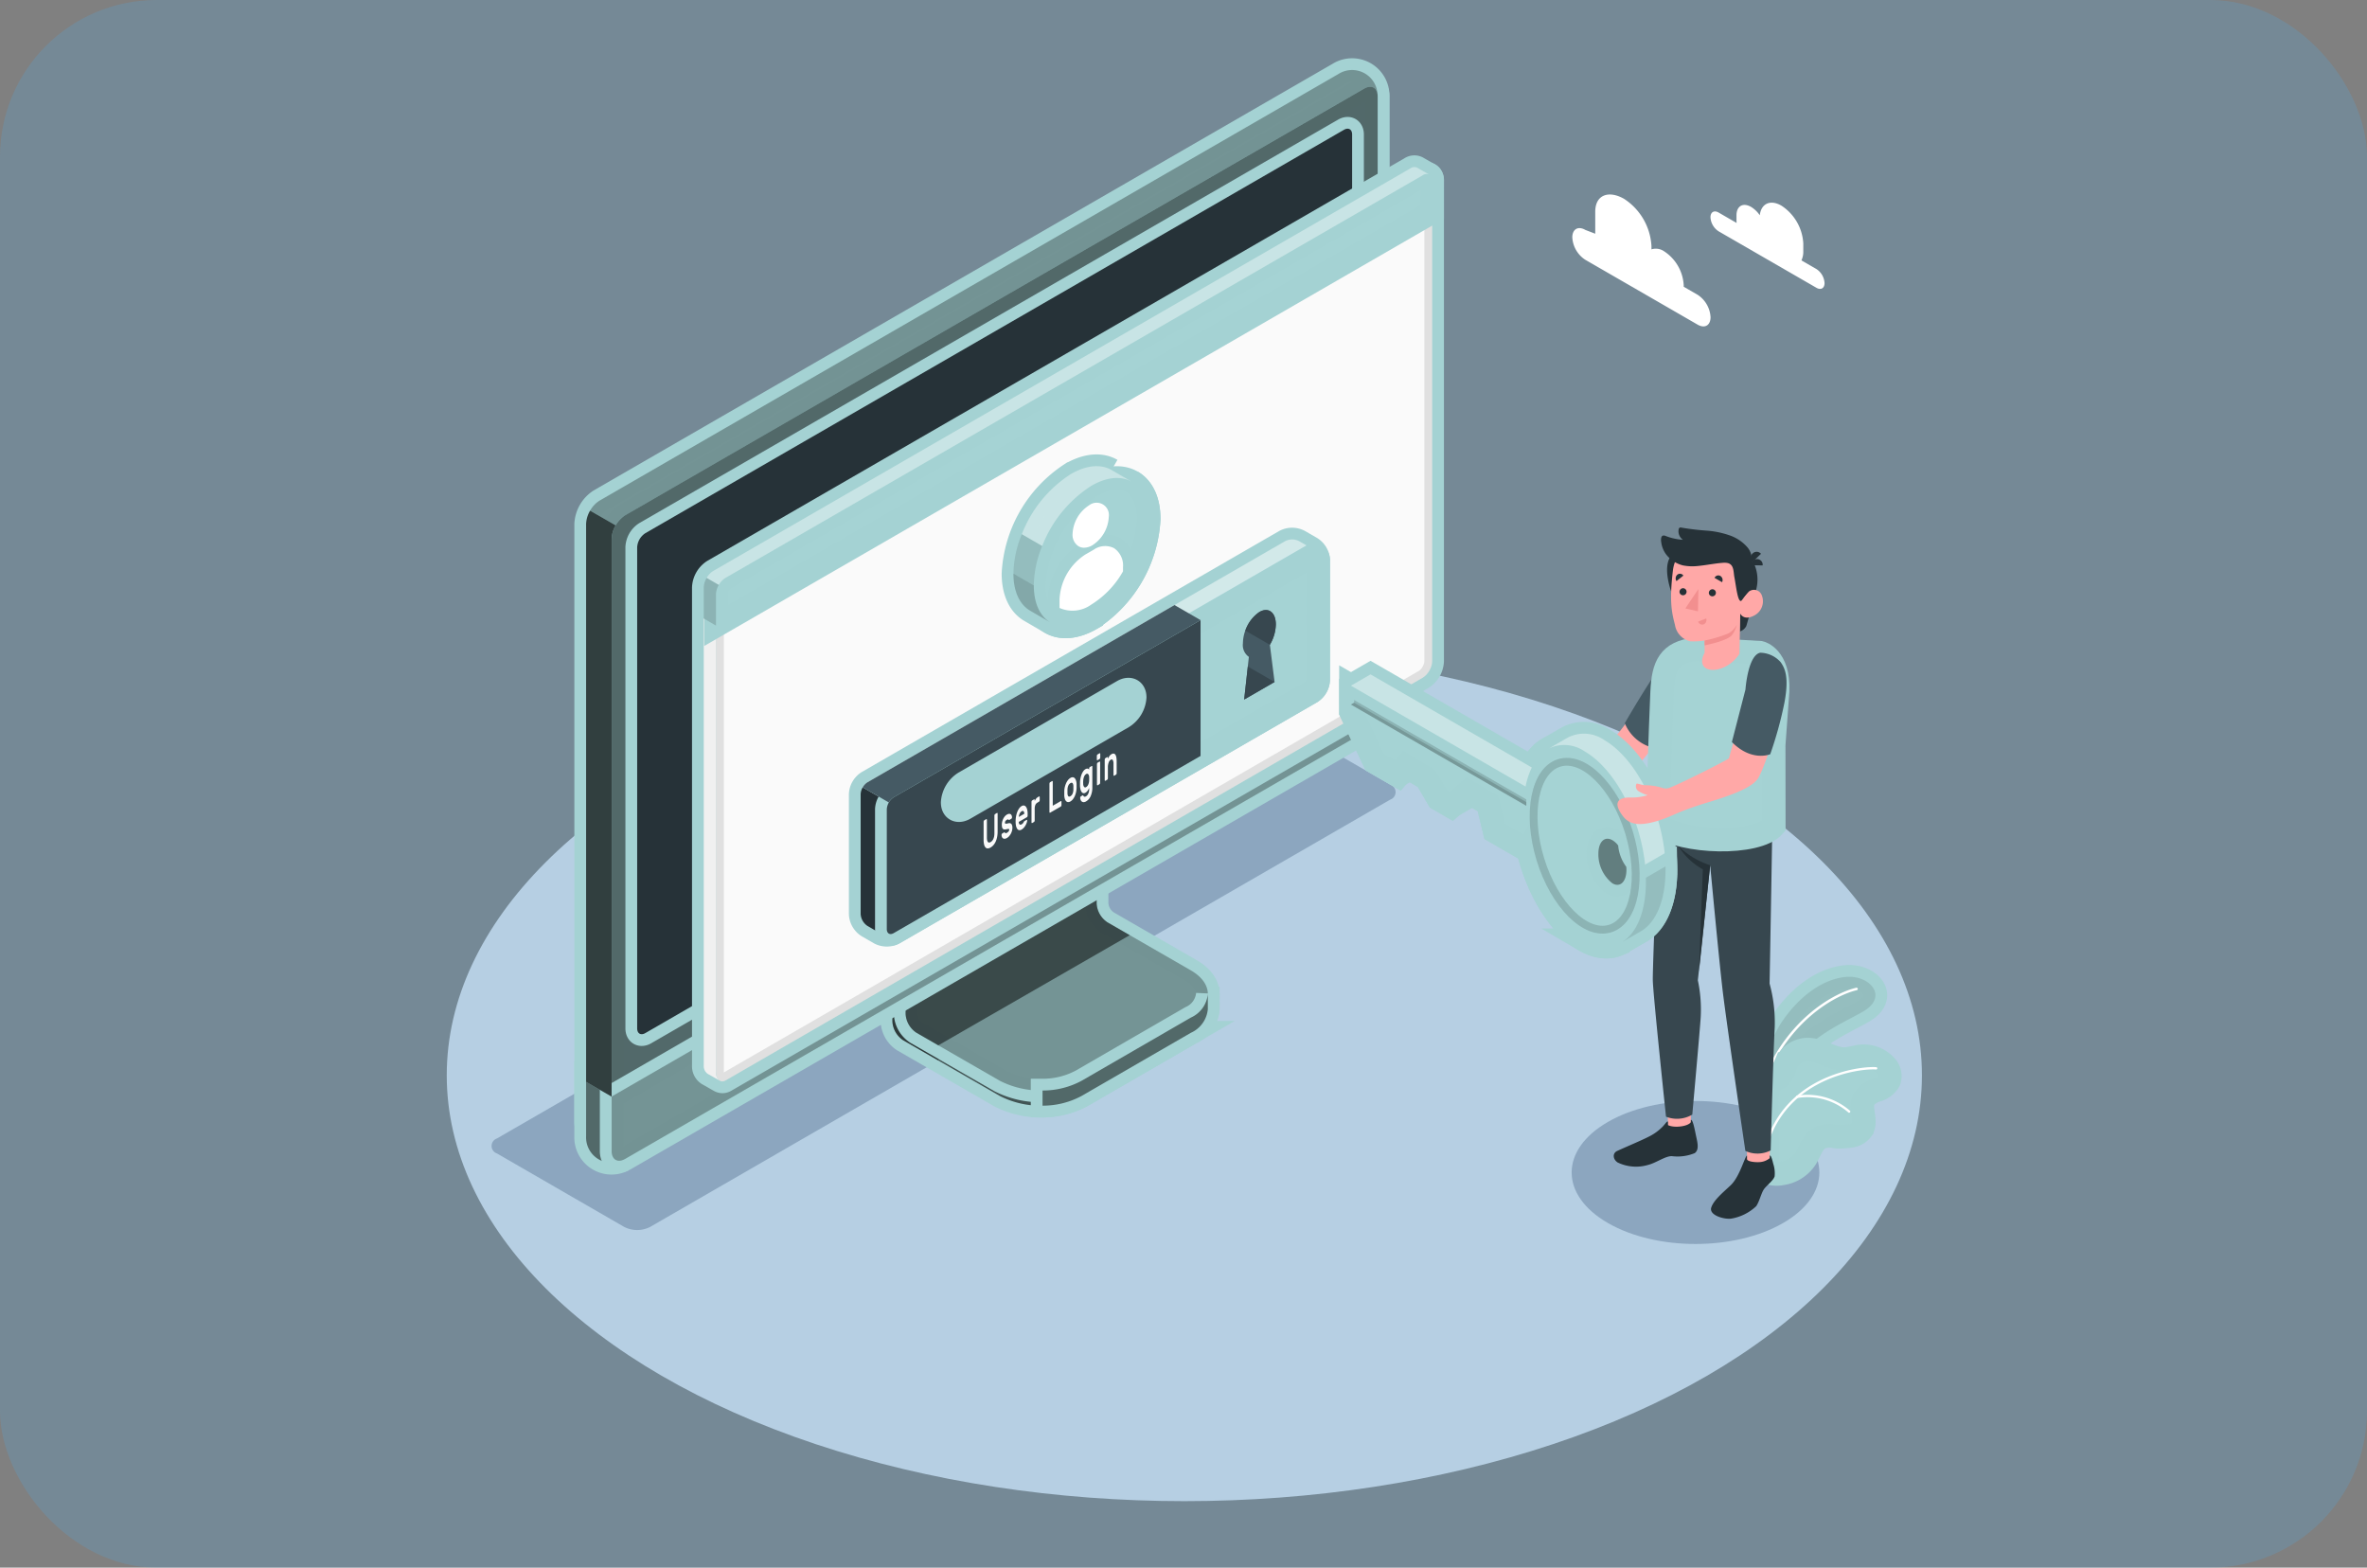 <svg xmlns="http://www.w3.org/2000/svg" width="302" height="200" viewBox="0 0 302 200">
  <rect x="0" y="0" width="302" height="200" fill="#808080" stroke="none"/>
  <g id="Grupo_1013479" data-name="Grupo 1013479" transform="translate(-915 -7936)">
    <rect id="Imagen_4" data-name="Imagen 4" width="302" height="200" rx="20" transform="translate(915 7936)" fill="#4db1f0" opacity="0.2"/>
    <g id="Grupo_1011734" data-name="Grupo 1011734" transform="translate(958.56 7915.892)">
      <g id="Floor" transform="translate(13.44 102.957)">
        <ellipse id="Floor-2" data-name="Floor" cx="94.108" cy="54.334" rx="94.108" ry="54.334" fill="#b6cfe3"/>
      </g>
      <g id="Shadow" transform="translate(19.159 110.442)">
        <path id="Shadow-2" data-name="Shadow" d="M377.4,373.807c-6.171-3.563-6.171-9.339,0-12.9s16.176-3.562,22.347,0,6.171,9.339,0,12.9S383.575,377.37,377.4,373.807Z" transform="translate(-234.967 -308.106)" fill="#2a486b" opacity="0.3"/>
        <path id="Shadow-3" data-name="Shadow" d="M44.679,298.931l-16.233-9.372a1.01,1.01,0,0,1,0-1.913l94.42-54.514a3.663,3.663,0,0,1,3.314,0l16.234,9.372a1.01,1.01,0,0,1,0,1.914L47.993,298.931A3.662,3.662,0,0,1,44.679,298.931Z" transform="translate(-27.76 -232.736)" fill="#2a486b" opacity="0.3"/>
      </g>
      <g id="Device" transform="translate(31.219 29.108)">
        <g id="Device-2" data-name="Device">
          <g id="Grupo_1011699" data-name="Grupo 1011699" transform="translate(39.082 90.034)">
            <g id="Grupo_1011697" data-name="Grupo 1011697" transform="translate(0.002)">
              <path id="Trazado_725201" data-name="Trazado 725201" d="M179.927,295.309l13.955-8.069a3.662,3.662,0,0,0,2.158-3.007c0-1.088.006-1.941.006-1.941l-14.479-8.164a3.07,3.07,0,0,1-1.389-2.406V254.516L155.8,268.6v17.2a3.071,3.071,0,0,0,1.389,2.406l12.317,7.1A11.515,11.515,0,0,0,179.927,295.309Z" transform="translate(-155.803 -254.516)" fill="#a5d3d4" stroke="#a4d2d3" stroke-width="3"/>
            </g>
            <g id="Grupo_1011698" data-name="Grupo 1011698" transform="translate(0.002)" opacity="0.6">
              <path id="Trazado_725202" data-name="Trazado 725202" d="M179.927,295.309l13.955-8.069a3.662,3.662,0,0,0,2.158-3.007c0-1.088.006-1.941.006-1.941l-14.479-8.164a3.07,3.07,0,0,1-1.389-2.406V254.516L155.8,268.6v17.2a3.071,3.071,0,0,0,1.389,2.406l12.317,7.1A11.515,11.515,0,0,0,179.927,295.309Z" transform="translate(-155.803 -254.516)"/>
            </g>
            <path id="Trazado_725203" data-name="Trazado 725203" d="M161.652,306v1.933l-4.467-2.575a3.073,3.073,0,0,1-1.388-2.406v-17.2l4.644-2.679c.1,1.179.2,2.4.3,3.585l-3.256,1.885v13.442a3.052,3.052,0,0,0,1.388,2.406Z" transform="translate(-155.797 -271.667)" opacity="0.3"/>
            <path id="Trazado_725204" data-name="Trazado 725204" d="M160.012,289.036a3.07,3.07,0,0,0,1.389,2.406l10.633,6.125a11.518,11.518,0,0,0,10.419,0l13.962-8.068c2.877-1.66,2.878-4.353,0-6.014l-10.64-6.129a3.07,3.07,0,0,1-1.389-2.406V261.507l-24.375,14.085Z" transform="translate(-158.328 -258.715)" fill="#a5d3d4" stroke="#a4d2d3" stroke-width="3"/>
            <path id="Trazado_725205" data-name="Trazado 725205" d="M160.012,289.036a3.07,3.07,0,0,0,1.389,2.406l10.633,6.125a11.518,11.518,0,0,0,10.419,0l13.962-8.068c2.877-1.66,2.878-4.353,0-6.014l-10.64-6.129a3.07,3.07,0,0,1-1.389-2.406V261.507l-24.375,14.085Z" transform="translate(-158.328 -258.715)" opacity="0.3"/>
            <path id="Trazado_725206" data-name="Trazado 725206" d="M188.605,278.992v0l-2.829-1.634a3.07,3.07,0,0,1-1.389-2.406V261.507l-24.375,14.085v13.444a3.07,3.07,0,0,0,1.389,2.406l2.78,1.605Z" transform="translate(-158.328 -258.715)" opacity="0.5"/>
            <path id="Trazado_725207" data-name="Trazado 725207" d="M224.841,324.058V326a3.669,3.669,0,0,1-2.158,3.008l-13.957,8.064a10.443,10.443,0,0,1-4.972,1.235v-1.933a10.444,10.444,0,0,0,4.972-1.235l13.957-8.072A3.658,3.658,0,0,0,224.841,324.058Z" transform="translate(-184.599 -296.281)" fill="#a5d3d4" stroke="#a4d2d3" stroke-width="3"/>
            <path id="Trazado_725208" data-name="Trazado 725208" d="M224.841,324.058V326a3.669,3.669,0,0,1-2.158,3.008l-13.957,8.064a10.443,10.443,0,0,1-4.972,1.235v-1.933a10.444,10.444,0,0,0,4.972-1.235l13.957-8.072A3.658,3.658,0,0,0,224.841,324.058Z" transform="translate(-184.599 -296.281)" opacity="0.5"/>
          </g>
          <path id="Trazado_725209" data-name="Trazado 725209" d="M59.582,166.174a3.724,3.724,0,0,0,3.365-.062l94.264-54.422a3.837,3.837,0,0,0,1.736-3.007V32.426a3.262,3.262,0,0,0-4.994-2.883L59.691,83.965a3.838,3.838,0,0,0-1.736,3.008v76.256A3.724,3.724,0,0,0,59.582,166.174Z" transform="translate(-57.952 -29.109)" fill="#a5d3d4" stroke="#a4d2d3" stroke-width="3"/>
          <path id="Trazado_725210" data-name="Trazado 725210" d="M67.846,169.23l94.263-54.422a3.838,3.838,0,0,0,1.737-3.007V35.545c0-1.108-.778-1.556-1.737-1L67.848,88.964a3.838,3.838,0,0,0-1.736,3.008v76.256C66.11,169.335,66.888,169.784,67.846,169.23Z" transform="translate(-62.851 -32.229)" fill="#a5d3d4" stroke="#a4d2d3" stroke-width="3"/>
          <path id="Trazado_725211" data-name="Trazado 725211" d="M67.846,169.23l94.263-54.422a3.838,3.838,0,0,0,1.737-3.007V35.545c0-1.108-.778-1.556-1.737-1L67.848,88.964a3.838,3.838,0,0,0-1.736,3.008v76.256C66.11,169.335,66.888,169.784,67.846,169.23Z" transform="translate(-62.851 -32.229)" opacity="0.5"/>
          <path id="Trazado_725212" data-name="Trazado 725212" d="M62.691,362.09a3.245,3.245,0,0,1-4.74-3.016v-6.943l3.256,1.885v6.943C61.207,361.97,61.849,362.427,62.691,362.09Z" transform="translate(-57.951 -223.107)" fill="#a5d3d4" stroke="#a4d2d3" stroke-width="3"/>
          <path id="Trazado_725213" data-name="Trazado 725213" d="M62.691,362.09a3.245,3.245,0,0,1-4.74-3.016v-6.943l3.256,1.885v6.943C61.207,361.97,61.849,362.427,62.691,362.09Z" transform="translate(-57.951 -223.107)" opacity="0.5"/>
          <path id="Trazado_725214" data-name="Trazado 725214" d="M66.1,271.985l0,6.94c0,1.107.778,1.556,1.736,1l94.263-54.422a3.838,3.838,0,0,0,1.736-3.008v-6.956Z" transform="translate(-62.847 -141.076)" fill="#a5d3d4" stroke="#a4d2d3" stroke-width="3"/>
          <path id="Trazado_725215" data-name="Trazado 725215" d="M66.11,271.97v6.955c0,1.107.778,1.556,1.736,1l94.263-54.422a3.838,3.838,0,0,0,1.736-3.008v-6.956Z" transform="translate(-62.851 -141.076)" opacity="0.3"/>
          <path id="Trazado_725216" data-name="Trazado 725216" d="M74.264,162.455V101.081a2.3,2.3,0,0,1,1.042-1.8l89.135-51.462c.575-.332,1.042-.063,1.042.6l0,61.376a2.3,2.3,0,0,1-1.042,1.8L75.306,163.057C74.731,163.389,74.264,163.119,74.264,162.455Z" transform="translate(-67.748 -40.257)" fill="#a5d3d4" stroke="#a4d2d3" stroke-width="3"/>
          <path id="Trazado_725217" data-name="Trazado 725217" d="M74.264,162.455V101.081a2.3,2.3,0,0,1,1.042-1.8l89.135-51.462c.575-.332,1.042-.063,1.042.6l0,61.376a2.3,2.3,0,0,1-1.042,1.8L75.306,163.057C74.731,163.389,74.264,163.119,74.264,162.455Z" transform="translate(-67.748 -40.257)" fill="#263238"/>
          <path id="Trazado_725218" data-name="Trazado 725218" d="M186,291.392a3.6,3.6,0,0,0-1.629,2.822c0,1.039.73,1.46,1.63.94a3.6,3.6,0,0,0,1.629-2.822C187.632,291.293,186.9,290.872,186,291.392Z" transform="translate(-133.877 -186.495)" fill="#a5d3d4" stroke="#a4d2d3" stroke-width="3"/>
          <path id="Trazado_725219" data-name="Trazado 725219" d="M61.72,171.556a3.685,3.685,0,0,0-.513,1.716V244.44l-3.256-1.885,0-71.16a3.591,3.591,0,0,1,.511-1.716Z" transform="translate(-57.951 -113.531)" opacity="0.7"/>
          <path id="Trazado_725220" data-name="Trazado 725220" d="M159.7,32.138c-.123-.9-.846-1.219-1.721-.719L63.718,85.845a3.569,3.569,0,0,0-1.228,1.289l-3.256-1.881a3.572,3.572,0,0,1,1.227-1.289l94.26-54.421a3.246,3.246,0,0,1,4.977,2.6Z" transform="translate(-58.722 -29.108)" opacity="0.3"/>
        </g>
      </g>
      <g id="Window" transform="translate(46.232 41.428)">
        <g id="Window-2" data-name="Window" transform="translate(0 0)">
          <g id="Window-3" data-name="Window">
            <g id="Window-4" data-name="Window">
              <path id="Trazado_725221" data-name="Trazado 725221" d="M186.59,60.047a.854.854,0,0,0-.886.07L96.757,111.478a2.688,2.688,0,0,0-1.217,2.107v61a1.185,1.185,0,0,0,.513,1.057c.2.107,1.244.715,1.555.882a.7.7,0,0,0,.705-.041L187.258,125.1A2.685,2.685,0,0,0,188.476,123V61.7a.842.842,0,0,0-.377-.8C187.88,60.787,186.814,60.181,186.59,60.047Z" transform="translate(-95.539 -59.953)" fill="#a5d3d4" stroke="#a4d2d3" stroke-width="3"/>
              <g id="Grupo_1011700" data-name="Grupo 1011700" transform="translate(0 0.879)">
                <g id="Trazado_725222" data-name="Trazado 725222" transform="translate(-97.878 -62.153)" fill="#fafafa" stroke-miterlimit="10">
                  <path d="M 100.251 177.422 C 100.105 177.422 99.935 177.145 99.935 176.788 L 99.935 115.788 C 99.935 115.193 100.387 114.41 100.902 114.113 L 189.848 62.752 C 189.998 62.666 190.096 62.653 190.142 62.653 C 190.293 62.653 190.315 62.884 190.315 63.022 L 190.315 124.318 C 190.315 124.912 189.863 125.693 189.348 125.99 L 100.403 177.371 C 100.346 177.404 100.293 177.422 100.251 177.422 Z" stroke="none"/>
                  <path d="M 189.815 63.349 L 101.152 114.546 C 100.79 114.755 100.435 115.37 100.435 115.788 L 100.435 176.775 L 189.098 125.557 C 189.46 125.348 189.815 124.735 189.815 124.318 L 189.815 63.349 M 190.142 62.153 C 190.541 62.153 190.815 62.471 190.815 63.022 L 190.815 124.318 C 190.815 125.094 190.27 126.036 189.597 126.423 L 100.653 177.804 C 99.98 178.191 99.435 177.564 99.435 176.788 L 99.435 115.788 C 99.435 115.012 99.979 114.068 100.652 113.68 L 189.598 62.319 C 189.793 62.207 189.978 62.153 190.142 62.153 Z" stroke="none" fill="#e0e0e0"/>
                </g>
                <path id="Trazado_725223" data-name="Trazado 725223" d="M96.051,262.221c.132.07,1.078.61,1.492.846a1.239,1.239,0,0,1-.447-1.022V205.027l-1.558-.911v57.05A1.184,1.184,0,0,0,96.051,262.221Z" transform="translate(-95.538 -147.412)" fill="#f0f0f0"/>
              </g>
              <g id="Grupo_1011701" data-name="Grupo 1011701">
                <path id="Trazado_725224" data-name="Trazado 725224" d="M190.814,63.013c0-.769-.547-1.08-1.216-.693L100.652,113.68a2.689,2.689,0,0,0-1.217,2.108v3.98l91.378-52.762Z" transform="translate(-97.878 -61.274)" fill="#a5d3d4" stroke="#a4d2d3" stroke-width="3"/>
                <path id="Trazado_725225" data-name="Trazado 725225" d="M187.815,61,98.87,112.358a2.5,2.5,0,0,0-.857.9l-1.546-.9a2.432,2.432,0,0,1,.847-.889l88.948-51.361a.855.855,0,0,1,.884-.072c.218.134,1.229.708,1.485.846A.88.88,0,0,0,187.815,61Z" transform="translate(-96.096 -59.952)" fill="#fff" opacity="0.4"/>
                <path id="Trazado_725226" data-name="Trazado 725226" d="M95.538,196.347v-3.956a2.51,2.51,0,0,1,.37-1.217l1.55.891a2.457,2.457,0,0,0-.363,1.21v3.979Z" transform="translate(-95.538 -138.761)" opacity="0.15"/>
              </g>
            </g>
          </g>
          <g id="Grupo_1011706" data-name="Grupo 1011706" transform="translate(20.016 47.507)">
            <g id="Grupo_1011702" data-name="Grupo 1011702">
              <path id="Trazado_725227" data-name="Trazado 725227" d="M199.812,179.1,146.539,209.86a1.965,1.965,0,0,0-.889,1.54v15.273a1.961,1.961,0,0,0,.89,1.539l1.556.9a1.969,1.969,0,0,0,1.779,0l53.266-30.753a1.965,1.965,0,0,0,.89-1.54l.006-15.277a1.96,1.96,0,0,0-.889-1.539l-1.557-.9A1.968,1.968,0,0,0,199.812,179.1Z" transform="translate(-145.65 -178.89)" fill="#a5d3d4" stroke="#a4d2d3" stroke-width="3"/>
              <path id="Trazado_725228" data-name="Trazado 725228" d="M204.426,181.392c-.061-.46-.435-.628-.883-.369l-53.271,30.756a1.786,1.786,0,0,0-.628.665l-3.334-1.926a1.814,1.814,0,0,1,.624-.657L200.209,179.1a1.965,1.965,0,0,1,1.778,0l1.557.9A1.985,1.985,0,0,1,204.426,181.392Z" transform="translate(-146.046 -178.89)" fill="#fff" opacity="0.5"/>
              <path id="Trazado_725229" data-name="Trazado 725229" d="M149.725,276.732a1.982,1.982,0,0,1-1.626-.07l-1.557-.9a1.963,1.963,0,0,1-.891-1.54V258.956a1.841,1.841,0,0,1,.263-.883L149.248,260a1.784,1.784,0,0,0-.263.875v15.275C148.985,276.658,149.306,276.892,149.725,276.732Z" transform="translate(-145.651 -226.445)" fill="#263238"/>
              <path id="Trazado_725230" data-name="Trazado 725230" d="M154.891,214.8l53.274-30.757c.491-.284.889-.054.888.513l-.006,15.277a1.965,1.965,0,0,1-.89,1.54l-53.266,30.753c-.491.283-.889.054-.889-.513V216.344A1.964,1.964,0,0,1,154.891,214.8Z" transform="translate(-150.666 -181.914)" fill="#a5d3d4" stroke="#a4d2d3" stroke-width="3"/>
              <path id="Trazado_725231" data-name="Trazado 725231" d="M186.086,199.838l-39.153,22.6a1.814,1.814,0,0,0-.624.657l3.334,1.926a1.786,1.786,0,0,1,.628-.665l39.143-22.6Z" transform="translate(-146.046 -191.471)" fill="#455a64"/>
              <path id="Trazado_725232" data-name="Trazado 725232" d="M194.035,204.652l-39.144,22.6a1.964,1.964,0,0,0-.889,1.54v15.272c0,.567.4.8.889.513l39.144-22.6Z" transform="translate(-150.666 -194.362)" fill="#37474f"/>
            </g>
            <g id="Grupo_1011703" data-name="Grupo 1011703" transform="translate(11.737 19.149)">
              <path id="Trazado_725233" data-name="Trazado 725233" d="M176.549,238.711l20.2-11.662c.838-.484,1.516-.14,1.516.767a3.252,3.252,0,0,1-1.517,2.518L176.551,242c-.838.484-1.517.14-1.517-.767A3.251,3.251,0,0,1,176.549,238.711Z" transform="translate(-175.034 -226.83)" fill="#a5d3d4" stroke="#a4d2d3" stroke-width="3"/>
            </g>
            <g id="Grupo_1011704" data-name="Grupo 1011704" transform="translate(15.688 27.265)">
              <path id="Trazado_725234" data-name="Trazado 725234" d="M186.629,266.225a.042.042,0,0,1,.059.011.137.137,0,0,1,.025.09V268.6a3.615,3.615,0,0,1-.057.653,2.656,2.656,0,0,1-.168.574,1.932,1.932,0,0,1-.28.47,1.425,1.425,0,0,1-.39.333.716.716,0,0,1-.392.119.388.388,0,0,1-.279-.147.9.9,0,0,1-.167-.381,2.757,2.757,0,0,1-.055-.59v-2.274a.3.3,0,0,1,.026-.12.154.154,0,0,1,.059-.078l.253-.146a.042.042,0,0,1,.059.01.141.141,0,0,1,.025.091v2.247a1.609,1.609,0,0,0,.035.368.451.451,0,0,0,.1.208.187.187,0,0,0,.15.064.428.428,0,0,0,.191-.063.8.8,0,0,0,.192-.158.894.894,0,0,0,.151-.238,1.458,1.458,0,0,0,.1-.32,2.084,2.084,0,0,0,.036-.409v-2.246a.3.3,0,0,1,.025-.119.155.155,0,0,1,.06-.079Z" transform="translate(-184.925 -258.601)" fill="#fafafa"/>
              <path id="Trazado_725235" data-name="Trazado 725235" d="M191.644,268.564a.136.136,0,0,0-.022-.087.1.1,0,0,0-.076-.028.616.616,0,0,0-.145.017c-.061.013-.137.028-.231.045a.472.472,0,0,1-.228-.007.286.286,0,0,1-.145-.111.525.525,0,0,1-.077-.208,1.8,1.8,0,0,1-.022-.295,1.524,1.524,0,0,1,.044-.353,1.731,1.731,0,0,1,.126-.359,1.6,1.6,0,0,1,.2-.319.993.993,0,0,1,.272-.234.645.645,0,0,1,.273-.1.338.338,0,0,1,.2.042.343.343,0,0,1,.131.155.641.641,0,0,1,.053.233.259.259,0,0,1-.024.119.164.164,0,0,1-.061.079l-.24.139c-.031.018-.055.022-.07.01s-.032-.025-.051-.04a.14.14,0,0,0-.075-.026.283.283,0,0,0-.14.05.574.574,0,0,0-.165.145.344.344,0,0,0-.072.22.2.2,0,0,0,.018.093.078.078,0,0,0,.065.037.528.528,0,0,0,.135-.008q.086-.013.223-.043a.356.356,0,0,1,.391.1.852.852,0,0,1,.114.492,1.437,1.437,0,0,1-.047.352,1.76,1.76,0,0,1-.136.361,1.588,1.588,0,0,1-.219.326,1.125,1.125,0,0,1-.291.243.638.638,0,0,1-.292.1.343.343,0,0,1-.213-.057.38.38,0,0,1-.135-.172.662.662,0,0,1-.05-.243.26.26,0,0,1,.024-.119.168.168,0,0,1,.061-.08l.24-.139c.031-.018.055-.018.07,0l.053.058a.135.135,0,0,0,.083.041.283.283,0,0,0,.159-.054.831.831,0,0,0,.1-.067.722.722,0,0,0,.092-.089.526.526,0,0,0,.07-.107A.27.27,0,0,0,191.644,268.564Z" transform="translate(-188.373 -258.788)" fill="#fafafa"/>
              <path id="Trazado_725236" data-name="Trazado 725236" d="M195.15,265.875a3.611,3.611,0,0,1,.053-.616,3.028,3.028,0,0,1,.153-.566,2.035,2.035,0,0,1,.242-.458,1.023,1.023,0,0,1,.317-.3.441.441,0,0,1,.317-.07.417.417,0,0,1,.242.166,1,1,0,0,1,.154.359,2.208,2.208,0,0,1,.055.51v.25a.291.291,0,0,1-.026.119.156.156,0,0,1-.059.079l-1.042.6a.607.607,0,0,0,.03.207.247.247,0,0,0,.079.118.165.165,0,0,0,.115.033.31.31,0,0,0,.134-.044.626.626,0,0,0,.162-.129.772.772,0,0,0,.1-.151.858.858,0,0,1,.056-.093.191.191,0,0,1,.06-.05l.25-.145a.045.045,0,0,1,.061.009.125.125,0,0,1,.023.092.985.985,0,0,1-.048.228,1.786,1.786,0,0,1-.136.317,1.941,1.941,0,0,1-.223.328,1.128,1.128,0,0,1-.307.26.47.47,0,0,1-.317.076.378.378,0,0,1-.242-.169,1.061,1.061,0,0,1-.153-.386A2.761,2.761,0,0,1,195.15,265.875Zm.765-1.274a.527.527,0,0,0-.154.137.9.9,0,0,0-.108.184,1.11,1.11,0,0,0-.067.205,1.361,1.361,0,0,0-.03.192l.705-.407a1.388,1.388,0,0,0-.024-.161.337.337,0,0,0-.056-.134.156.156,0,0,0-.1-.062A.265.265,0,0,0,195.915,264.6Z" transform="translate(-191.066 -257.185)" fill="#fafafa"/>
              <path id="Trazado_725237" data-name="Trazado 725237" d="M200.987,261.746a.629.629,0,0,0-.27.3,1.383,1.383,0,0,0-.083.528v1.442a.307.307,0,0,1-.025.119.156.156,0,0,1-.06.079l-.237.137a.042.042,0,0,1-.059-.01.137.137,0,0,1-.025-.091v-2.585a.3.3,0,0,1,.025-.119.159.159,0,0,1,.059-.079l.237-.137a.042.042,0,0,1,.06.01.139.139,0,0,1,.025.09v.128a1.7,1.7,0,0,1,.173-.306.775.775,0,0,1,.242-.212l.14-.081a.043.043,0,0,1,.06.01.14.14,0,0,1,.025.091v.366a.306.306,0,0,1-.025.12.158.158,0,0,1-.06.079Z" transform="translate(-194.116 -255.441)" fill="#fafafa"/>
              <path id="Trazado_725238" data-name="Trazado 725238" d="M207.406,258.606a.042.042,0,0,1,.06.01.139.139,0,0,1,.025.09v.394a.308.308,0,0,1-.025.12.156.156,0,0,1-.06.078l-1.366.789a.042.042,0,0,1-.06-.01.14.14,0,0,1-.025-.091V256.4a.306.306,0,0,1,.025-.119.158.158,0,0,1,.06-.079l.252-.146a.042.042,0,0,1,.06.01.139.139,0,0,1,.025.091v3.04Z" transform="translate(-197.555 -252.496)" fill="#fafafa"/>
              <path id="Trazado_725239" data-name="Trazado 725239" d="M211.47,254.919a.524.524,0,0,1,.311-.085.373.373,0,0,1,.24.122.752.752,0,0,1,.162.295,1.572,1.572,0,0,1,.071.436c0,.032,0,.074,0,.126v.308c0,.05,0,.092,0,.127a2.919,2.919,0,0,1-.072.518,2.519,2.519,0,0,1-.161.478,1.906,1.906,0,0,1-.24.4,1.108,1.108,0,0,1-.311.274.524.524,0,0,1-.311.085.379.379,0,0,1-.24-.119.731.731,0,0,1-.161-.292,1.75,1.75,0,0,1-.072-.436c0-.032,0-.073,0-.122s0-.1,0-.151,0-.1,0-.157,0-.1,0-.13a2.721,2.721,0,0,1,.07-.518,2.691,2.691,0,0,1,.163-.482,1.9,1.9,0,0,1,.24-.4A1.1,1.1,0,0,1,211.47,254.919Zm.378,1.03a.887.887,0,0,0-.046-.259.266.266,0,0,0-.089-.129.152.152,0,0,0-.115-.025.39.39,0,0,0-.128.049.627.627,0,0,0-.128.1.656.656,0,0,0-.115.158,1.043,1.043,0,0,0-.089.232,1.566,1.566,0,0,0-.045.312c0,.031,0,.069,0,.114s0,.091,0,.139,0,.095,0,.141,0,.081,0,.106a.9.9,0,0,0,.045.259.267.267,0,0,0,.089.129.15.15,0,0,0,.115.025.388.388,0,0,0,.128-.049.64.64,0,0,0,.128-.1.664.664,0,0,0,.115-.158,1.052,1.052,0,0,0,.089-.232,1.533,1.533,0,0,0,.046-.312c0-.026,0-.063,0-.11v-.28C211.851,256.014,211.85,255.978,211.848,255.949Z" transform="translate(-200.393 -251.764)" fill="#fafafa"/>
              <path id="Trazado_725240" data-name="Trazado 725240" d="M216.5,255.1a.557.557,0,0,0,.135-.113.844.844,0,0,0,.124-.186,1.213,1.213,0,0,0,.128-.551v-.205c-.017.043-.038.091-.066.146a1.248,1.248,0,0,1-.1.165,1.206,1.206,0,0,1-.134.161.787.787,0,0,1-.173.133.363.363,0,0,1-.282.055.385.385,0,0,1-.215-.164,1.02,1.02,0,0,1-.141-.335,2.146,2.146,0,0,1-.058-.458c0-.054,0-.118,0-.193s0-.139,0-.2a3.227,3.227,0,0,1,.058-.524,2.938,2.938,0,0,1,.141-.5,1.9,1.9,0,0,1,.215-.413.888.888,0,0,1,.282-.271.49.49,0,0,1,.173-.067.325.325,0,0,1,.134.006.25.25,0,0,1,.1.052.391.391,0,0,1,.066.07v-.128a.3.3,0,0,1,.025-.119.156.156,0,0,1,.059-.079l.237-.137a.042.042,0,0,1,.06.01.137.137,0,0,1,.025.09v2.6a2.734,2.734,0,0,1-.211,1.134,1.431,1.431,0,0,1-.582.677.632.632,0,0,1-.295.1.4.4,0,0,1-.235-.064.469.469,0,0,1-.159-.191.725.725,0,0,1-.065-.286.25.25,0,0,1,.024-.119.16.16,0,0,1,.061-.079l.212-.123a.054.054,0,0,1,.074.01.568.568,0,0,1,.054.067.182.182,0,0,0,.111.091A.32.32,0,0,0,216.5,255.1Zm-.374-1.936a2.373,2.373,0,0,0,0,.311.683.683,0,0,0,.125.446.2.2,0,0,0,.258.009.677.677,0,0,0,.258-.31,1.394,1.394,0,0,0,.12-.53c0-.058.006-.129.006-.214s0-.154-.006-.207a.6.6,0,0,0-.12-.385.193.193,0,0,0-.258-.018.677.677,0,0,0-.258.308A1.543,1.543,0,0,0,216.129,253.165Z" transform="translate(-203.42 -249.609)" fill="#fafafa"/>
              <path id="Trazado_725241" data-name="Trazado 725241" d="M221.446,247.158a.042.042,0,0,1,.06.01.141.141,0,0,1,.025.091v.433a.3.3,0,0,1-.025.12.163.163,0,0,1-.06.079l-.268.155a.043.043,0,0,1-.06-.01.139.139,0,0,1-.025-.091v-.433a.3.3,0,0,1,.025-.12.153.153,0,0,1,.06-.078Zm.069,3.749a.3.3,0,0,1-.025.12.16.16,0,0,1-.06.079l-.236.137a.042.042,0,0,1-.06-.01.137.137,0,0,1-.025-.091v-2.585a.3.3,0,0,1,.025-.119.157.157,0,0,1,.06-.079l.236-.137a.042.042,0,0,1,.06.01.136.136,0,0,1,.025.091Z" transform="translate(-206.647 -247.15)" fill="#fafafa"/>
              <path id="Trazado_725242" data-name="Trazado 725242" d="M225.14,249.763a.3.3,0,0,1-.025.119.158.158,0,0,1-.059.079l-.238.137a.042.042,0,0,1-.059-.011.137.137,0,0,1-.025-.09v-1.409a1,1,0,0,0-.087-.482q-.087-.149-.268-.045a.64.64,0,0,0-.26.35,1.673,1.673,0,0,0-.1.588v1.409a.307.307,0,0,1-.025.119.157.157,0,0,1-.059.079l-.237.137a.042.042,0,0,1-.059-.01.138.138,0,0,1-.025-.091v-2.586a.3.3,0,0,1,.025-.119.159.159,0,0,1,.059-.079l.237-.137a.042.042,0,0,1,.059.01.14.14,0,0,1,.025.091v.128a1.913,1.913,0,0,1,.191-.348.793.793,0,0,1,.259-.244.443.443,0,0,1,.318-.079.328.328,0,0,1,.206.164.981.981,0,0,1,.111.349,3.252,3.252,0,0,1,.033.478Z" transform="translate(-208.162 -247.223)" fill="#fafafa"/>
            </g>
            <g id="Grupo_1011705" data-name="Grupo 1011705" transform="translate(48.776 9)">
              <path id="Trazado_725243" data-name="Trazado 725243" d="M271.8,210.6l-3.88,2.24.6-5.442a1.829,1.829,0,0,1-.76-1.716,5.026,5.026,0,0,1,2.1-4.01c1.159-.669,2.1.042,2.1,1.587a5.272,5.272,0,0,1-.76,2.593Z" transform="translate(-267.764 -201.421)" fill="#455a64"/>
              <path id="Trazado_725244" data-name="Trazado 725244" d="M272.041,221.438l-3.415-1.971-.465,4.211Z" transform="translate(-268.003 -212.259)" fill="#37474f"/>
              <path id="Trazado_725245" data-name="Trazado 725245" d="M270.328,201.673a4.581,4.581,0,0,0-1.79,2.375l3.128,1.806h0a5.271,5.271,0,0,0,.76-2.593C272.426,201.714,271.487,201,270.328,201.673Z" transform="translate(-268.229 -201.421)" fill="#37474f"/>
            </g>
          </g>
          <g id="Grupo_1011712" data-name="Grupo 1011712" transform="translate(39.51 38.155)">
            <g id="Grupo_1011708" data-name="Grupo 1011708">
              <g id="Grupo_1011707" data-name="Grupo 1011707">
                <path id="Trazado_725246" data-name="Trazado 725246" d="M206.973,155.967c-1.327-.768-3.16-.659-5.187.511a16.206,16.206,0,0,0-7.332,12.7c0,2.347.828,3.992,2.163,4.754.348.2,2.234,1.3,2.584,1.5,1.326.767,3.159.657,5.185-.512a16.209,16.209,0,0,0,7.332-12.7c0-2.337-.82-3.978-2.146-4.744" transform="translate(-194.455 -155.477)" fill="#a5d3d4" stroke="#a4d2d3" stroke-width="3"/>
                <path id="Trazado_725247" data-name="Trazado 725247" d="M208.293,160.25a16.209,16.209,0,0,0-7.332,12.7c0,4.676,3.284,6.572,7.333,4.234a16.2,16.2,0,0,0,7.332-12.7C215.622,159.807,212.339,157.912,208.293,160.25Z" transform="translate(-198.362 -157.742)" fill="#a5d3d4" stroke="#a4d2d3" stroke-width="3"/>
                <path id="Trazado_725248" data-name="Trazado 725248" d="M217.279,183.674v.534a11.77,11.77,0,0,1-4.049,4.241,4.088,4.088,0,0,1-4.049.429v-1.106a7.207,7.207,0,0,1,3.3-5.717l1.065-.612a2.532,2.532,0,0,1,2.581-.2A2.664,2.664,0,0,1,217.279,183.674Z" transform="translate(-203.299 -170.791)" fill="#a5d3d4" stroke="#a4d2d3" stroke-width="3"/>
                <path id="Trazado_725249" data-name="Trazado 725249" d="M208.582,155.967l2.6,1.507c-1.328-.769-3.161-.66-5.186.51a15.987,15.987,0,0,0-6.263,7.679l-2.6-1.508a15.966,15.966,0,0,1,6.263-7.678C205.422,155.309,207.255,155.2,208.582,155.967Z" transform="translate(-196.063 -155.477)" fill="#fff" opacity="0.4"/>
                <path id="Trazado_725250" data-name="Trazado 725250" d="M199.1,195.978c-.457-.264-2.166-1.259-2.486-1.442-1.336-.762-2.163-2.407-2.163-4.753l2.6,1.507C197.054,193.57,197.836,195.189,199.1,195.978Z" transform="translate(-194.454 -176.08)" opacity="0.2"/>
                <path id="Trazado_725251" data-name="Trazado 725251" d="M195.524,177.205l2.6,1.508a13.614,13.614,0,0,0-1.07,5.022h0l-2.6-1.507A13.627,13.627,0,0,1,195.524,177.205Z" transform="translate(-194.454 -168.526)" opacity="0.1"/>
              </g>
            </g>
            <g id="Grupo_1011711" data-name="Grupo 1011711" transform="translate(5.883 4.684)">
              <g id="Grupo_1011709" data-name="Grupo 1011709" transform="translate(1.656)">
                <path id="Trazado_725252" data-name="Trazado 725252" d="M214.8,172.923a1.4,1.4,0,0,1-.7-.184,1.728,1.728,0,0,1-.766-1.591,4.566,4.566,0,0,1,2.094-3.626h0a1.568,1.568,0,0,1,2.526,1.46,4.569,4.569,0,0,1-2.093,3.627A2.141,2.141,0,0,1,214.8,172.923Z" transform="translate(-213.327 -167.204)" fill="#fff"/>
              </g>
              <g id="Grupo_1011710" data-name="Grupo 1011710" transform="translate(0 5.5)">
                <path id="Trazado_725253" data-name="Trazado 725253" d="M216.127,181.244a2.532,2.532,0,0,0-2.581.2l-1.065.612a7.207,7.207,0,0,0-3.3,5.717v1.106a4.088,4.088,0,0,0,4.049-.429,11.77,11.77,0,0,0,4.049-4.241v-.534A2.664,2.664,0,0,0,216.127,181.244Z" transform="translate(-209.182 -180.975)" fill="#fff"/>
              </g>
            </g>
          </g>
        </g>
      </g>
      <g id="Plants" transform="translate(180.686 144.722)">
        <g id="Plants-2" data-name="Plants">
          <g id="Grupo_1011715" data-name="Grupo 1011715">
            <g id="Grupo_1011713" data-name="Grupo 1011713">
              <path id="Trazado_725254" data-name="Trazado 725254" d="M432.154,332.974a22.2,22.2,0,0,1,2.851-8.285c2.32-3.62,5.509-5.88,8.484-6.116s5.377,2.5,2.194,4.382-8.839,3.8-11.441,10.828Z" transform="translate(-432.154 -318.558)" fill="#a5d3d4" stroke="#a4d2d3" stroke-width="3"/>
              <path id="Trazado_725255" data-name="Trazado 725255" d="M432.154,332.974a22.2,22.2,0,0,1,2.851-8.285c2.32-3.62,5.509-5.88,8.484-6.116s5.377,2.5,2.194,4.382-8.839,3.8-11.441,10.828Z" transform="translate(-432.154 -318.558)" opacity="0.1"/>
            </g>
            <g id="Grupo_1011714" data-name="Grupo 1011714" transform="translate(0.742 1.396)">
              <path id="Trazado_725256" data-name="Trazado 725256" d="M434.142,333.862a.15.15,0,0,1-.032-.009.159.159,0,0,1-.087-.207c3.139-7.732,9.116-10.96,11.838-11.587a.159.159,0,1,1,.071.31c-2.666.614-8.525,3.787-11.615,11.4A.159.159,0,0,1,434.142,333.862Z" transform="translate(-434.012 -322.054)" fill="#fff"/>
            </g>
          </g>
          <g id="Grupo_1011720" data-name="Grupo 1011720" transform="translate(0.896 9.292)">
            <g id="Grupo_1011717" data-name="Grupo 1011717" transform="translate(0.213)">
              <g id="Grupo_1011716" data-name="Grupo 1011716">
                <path id="Trazado_725257" data-name="Trazado 725257" d="M450.586,345.824A2.628,2.628,0,0,1,449.036,347a3.044,3.044,0,0,0-1.619,1.089c-.671,1.16.431,2.791-.29,3.92a2.077,2.077,0,0,1-1.418.822,13.851,13.851,0,0,1-1.394.124,5.471,5.471,0,0,1-.662-.052,3.012,3.012,0,0,0-1.919.2c-.922.518-1.205,1.682-1.765,2.58a4.378,4.378,0,0,1-3.105,1.948,3.047,3.047,0,0,1-1.607-.106.745.745,0,0,1-.087-.056s-.005,0-.008-.008c-.058-.065-.131-.149-.162-.194a.086.086,0,0,1-.016-.028,6.669,6.669,0,0,1,.114-1.849c0-.039,0-.076,0-.113-.026-.722-.046-1.44-.063-2.16q-.05-1.989-.039-3.98a6.5,6.5,0,0,1,.27-2.617c.4-.893,1.408-.912,1.787-1.788.152-.349.233-.723.38-1.076a3.085,3.085,0,0,1,2.628-1.835c1.752-.089,3.325,1.33,5.076,1.2a13.193,13.193,0,0,0,1.342-.256,3.8,3.8,0,0,1,3.858,1.339A1.839,1.839,0,0,1,450.586,345.824Z" transform="translate(-434.931 -341.821)" fill="#a5d3d4" stroke="#a4d2d3" stroke-width="3"/>
              </g>
            </g>
            <g id="Grupo_1011718" data-name="Grupo 1011718" transform="translate(0 2.227)">
              <path id="Trazado_725258" data-name="Trazado 725258" d="M434.52,357.831l-.012,0a.149.149,0,0,1-.105-.183c2.421-9.085,11.993-10.4,14.232-10.236a.151.151,0,0,1,.139.16.149.149,0,0,1-.16.138c-2.19-.158-11.553,1.126-13.922,10.015A.149.149,0,0,1,434.52,357.831Z" transform="translate(-434.397 -347.397)" fill="#fff"/>
            </g>
            <g id="Grupo_1011719" data-name="Grupo 1011719" transform="translate(3.993 5.787)">
              <path id="Trazado_725259" data-name="Trazado 725259" d="M451.159,358.58a.146.146,0,0,1-.079-.042,7.955,7.955,0,0,0-6.514-1.835.149.149,0,1,1-.044-.3,8.259,8.259,0,0,1,6.77,1.92.149.149,0,0,1,0,.211A.151.151,0,0,1,451.159,358.58Z" transform="translate(-444.395 -356.31)" fill="#fff"/>
            </g>
          </g>
        </g>
      </g>
      <g id="Clouds" transform="translate(157.052 44.923)">
        <g id="Clouds-2" data-name="Clouds">
          <path id="Trazado_725260" data-name="Trazado 725260" d="M374.635,73.218l1.271.489v-2.8c0-2.22,1.771-2.752,3.693-1.642h0a7.694,7.694,0,0,1,3.481,6.029V75.7a1.865,1.865,0,0,1,1.615.249h0a5.536,5.536,0,0,1,2.5,4.339v.185l1.773,1.023a3.646,3.646,0,0,1,1.65,2.857c0,1.052-.739,1.478-1.65.952l-14.338-8.278a3.646,3.646,0,0,1-1.65-2.857C372.985,73.118,373.724,72.692,374.635,73.218Z" transform="translate(-372.985 -68.703)" fill="#fff"/>
          <path id="Trazado_725261" data-name="Trazado 725261" d="M418.152,72.572l2.3,1.33a2.841,2.841,0,0,1-.019-.305v-.667c0-1.188.834-1.67,1.863-1.076a3.607,3.607,0,0,1,1.11,1.068c.168-1.494,1.34-2.05,2.764-1.228a6.16,6.16,0,0,1,2.787,4.827v1a2.633,2.633,0,0,1-.236,1.157l1.914,1.105a2.285,2.285,0,0,1,1.033,1.79c0,.659-.463.926-1.033.6l-12.488-7.21a2.284,2.284,0,0,1-1.033-1.79C417.119,72.509,417.582,72.242,418.152,72.572Z" transform="translate(-399.491 -70.271)" fill="#fff"/>
        </g>
      </g>
      <g id="Character" transform="translate(128.802 87.405)">
        <g id="Character-2" data-name="Character">
          <g id="Grupo_1011727" data-name="Grupo 1011727" transform="translate(16.651)">
            <g id="Grupo_1011726" data-name="Grupo 1011726">
              <path id="Trazado_725262" data-name="Trazado 725262" d="M365.285,218.988a41.46,41.46,0,0,1-4.425,6.482,46.586,46.586,0,0,1-9.186,2.8,1.471,1.471,0,0,1-.993-.234,8.331,8.331,0,0,0-2.2-.876c-.642-.222-.914-.528-1.035-.412a.729.729,0,0,0,.067,1.017,5.308,5.308,0,0,0,1.016.761,6.02,6.02,0,0,1-2.678.046c-1.712-.449-2.521.374-1.363,2.233.415.666,2.047,1.732,5.356,1.444a29.361,29.361,0,0,0,3.515-.416c3.174-.677,6.7-1.333,8.871-1.981a5.631,5.631,0,0,0,2.107-1.46c3.648-4.158,4.857-7.121,6.456-9.815l-.138-4.4C368.071,214.092,366.689,216.614,365.285,218.988Z" transform="translate(-343.947 -198.549)" fill="#ffa8a7"/>
              <path id="Trazado_725263" data-name="Trazado 725263" d="M398.6,213.907a4.167,4.167,0,0,0-3.955,1.691c-1.776,2.272-4.916,7.73-4.916,7.73a5.3,5.3,0,0,0,3.8,3.186l4.453-6.015S400.088,216.336,398.6,213.907Z" transform="translate(-371.44 -198.363)" fill="#455a64"/>
              <g id="Grupo_1011721" data-name="Grupo 1011721" transform="translate(16.884 32.038)">
                <rect id="Rectángulo_348681" data-name="Rectángulo 348681" width="2.903" height="5.176" transform="translate(16.996 44.843)" fill="#ffa8a7"/>
                <path id="Trazado_725264" data-name="Trazado 725264" d="M406.259,358.609l-2.9.1-.145-5.477,3.046-.1Z" transform="translate(-396.424 -314.043)" fill="#ffa8a7"/>
                <path id="Trazado_725265" data-name="Trazado 725265" d="M414.014,255.3c0,2.887-.425,26.121-.425,26.121a18.815,18.815,0,0,1,.653,5.554c-.22,4.334-.513,15.724-.513,15.724a3.684,3.684,0,0,1-3.232.066s-2.353-15.961-2.874-20.257c-.454-3.749-1.616-16.185-1.616-16.185L404.434,281a17.873,17.873,0,0,1,.36,4.8c-.136,1.987-1.069,12.334-1.069,12.334a3.828,3.828,0,0,1-3.352.267s-1.651-15.583-1.685-17.406c-.038-2.079.965-25.731.965-25.731Z" transform="translate(-393.707 -255.269)" fill="#37474f"/>
                <path id="Trazado_725266" data-name="Trazado 725266" d="M421.864,376.1v-.433c-.278.126-.923,2.691-2.075,3.785-.916.87-2.165,1.875-2.482,2.844-.331,1.009,1.74,1.565,2.595,1.408a6.1,6.1,0,0,0,3.149-1.588c.433-.675.635-1.672.987-2.168s1.161-1.048,1.352-1.621a3.8,3.8,0,0,0-.167-1.587c-.134-.534-.28-1.122-.455-1.072,0,.065,0,.33,0,.33a2.242,2.242,0,0,1-1.452.511C422.891,376.528,421.86,376.44,421.864,376.1Z" transform="translate(-404.868 -327.577)" fill="#263238"/>
                <path id="Trazado_725267" data-name="Trazado 725267" d="M393.121,364.472c-.151.005-.274.227-.606.6a6.362,6.362,0,0,1-1.708,1.28c-1.087.567-3.2,1.438-4.157,1.887-.6.28-.569,1.032.048,1.459a5.391,5.391,0,0,0,3.9.319c.975-.227,2.245-1.166,3.049-1.115a5.793,5.793,0,0,0,2.9-.387c.593-.426.356-1.335.188-2.117-.183-.853-.412-2.183-.683-2.125v.294c-.349.55-2.15.774-2.917.369Z" transform="translate(-386.219 -320.734)" fill="#263238"/>
                <path id="Trazado_725268" data-name="Trazado 725268" d="M410.937,279.318A10.624,10.624,0,0,1,406.9,276.9a8.534,8.534,0,0,0,3.1,2.937l-.5,13.105Z" transform="translate(-398.636 -268.262)" fill="#263238"/>
              </g>
              <g id="Grupo_1011722" data-name="Grupo 1011722" transform="translate(22.466 15.544)">
                <path id="Trazado_725269" data-name="Trazado 725269" d="M413.293,214.408s2.387.552,2.225,4.88l-.5,6.893.014,10.345c-2.135,2.419-11.6,2.242-14.838-.193,0,0,.367-12.242.586-16.953.156-3.349.926-5.035,4.218-5.4l4.048.178Z" transform="translate(-400.193 -213.975)" fill="#a5d3d4" stroke="#a4d2d3" stroke-width="3"/>
              </g>
              <g id="Grupo_1011725" data-name="Grupo 1011725" transform="translate(22.913)">
                <path id="Trazado_725270" data-name="Trazado 725270" d="M412.078,185.767a4.414,4.414,0,0,1-4.321,4.5c-2.387,0-3.8-2.071-4.322-4.5-.955-4.445,1.935-4.5,4.322-4.5A4.414,4.414,0,0,1,412.078,185.767Z" transform="translate(-402.474 -178.787)" fill="#263238"/>
                <g id="Grupo_1011723" data-name="Grupo 1011723">
                  <path id="Trazado_725271" data-name="Trazado 725271" d="M428.254,197.094a37.991,37.991,0,0,1-.929,3.776,1.414,1.414,0,0,1-.815.685l.046-2.282Z" transform="translate(-416.445 -188.293)" fill="#263238"/>
                  <path id="Trazado_725272" data-name="Trazado 725272" d="M428.166,185.451s.475-.119.98.67A4.923,4.923,0,0,1,429,190.1l-1.249.149Z" transform="translate(-417.189 -181.297)" fill="#263238"/>
                  <path id="Trazado_725273" data-name="Trazado 725273" d="M429.943,185.931l1.531.028a.722.722,0,0,0-.7-.809A.848.848,0,0,0,429.943,185.931Z" transform="translate(-418.507 -181.12)" fill="#263238"/>
                  <path id="Trazado_725274" data-name="Trazado 725274" d="M430.121,184.171l1.134-1.091a.732.732,0,0,0-1.074-.042A.834.834,0,0,0,430.121,184.171Z" transform="translate(-418.498 -179.723)" fill="#263238"/>
                  <path id="Trazado_725275" data-name="Trazado 725275" d="M413.429,187.249c.25.156.608-.345.916-.681a1.066,1.066,0,0,1,1.781.449,2.046,2.046,0,0,1-1.074,2.552c-1.288.641-1.7-.29-1.7-.29l-.1,5.137c-1.816,2.808-5.928,2.707-4.449-.136l0-1.564a8.276,8.276,0,0,1-1.844.1,2.565,2.565,0,0,1-1.943-2.122c-.49-1.821-.676-3.292-.26-6.873.456-3.926,4.839-3.967,7.207-2.415S413.429,187.249,413.429,187.249Z" transform="translate(-403.244 -178.298)" fill="#ffa8a7"/>
                  <path id="Trazado_725276" data-name="Trazado 725276" d="M406.033,179.969c1.047-.1,2.082-.318,3.132-.4a2.029,2.029,0,0,1,.679.033c.8.217.7,1.152.828,1.8.22,1.125.4,3.03.825,3.039.126,0,.6-.825.916-1.12a1.631,1.631,0,0,0,.28-.859c.08-.466.123-.938.159-1.41.03-.4.07-.8.069-1.2a5.516,5.516,0,0,0-.105-1.344,2.338,2.338,0,0,0-.56-1.007c-.026-.03-.053-.06-.08-.088a5.3,5.3,0,0,0-1.875-1.263,11.3,11.3,0,0,0-3.171-.689,32.277,32.277,0,0,1-3.232-.389.336.336,0,0,0-.187,0,.3.3,0,0,0-.152.24,1.332,1.332,0,0,0,.542,1.316,7.273,7.273,0,0,1-2.252-.508.463.463,0,0,0-.355,0,.355.355,0,0,0-.14.2,1.318,1.318,0,0,0-.02.578,3.328,3.328,0,0,0,.623,1.589,3.911,3.911,0,0,0,2.159,1.411A6.275,6.275,0,0,0,406.033,179.969Z" transform="translate(-401.312 -175.06)" fill="#263238"/>
                  <path id="Trazado_725277" data-name="Trazado 725277" d="M415.235,208.115a16.672,16.672,0,0,0,3.03-.906,2.643,2.643,0,0,0,1.085-1.118,3.754,3.754,0,0,1-.616,1.318c-.574.764-3.5,1.327-3.5,1.327Z" transform="translate(-409.674 -193.696)" fill="#f28f8f"/>
                </g>
                <g id="Grupo_1011724" data-name="Grupo 1011724" transform="translate(1.867 5.897)">
                  <path id="Trazado_725278" data-name="Trazado 725278" d="M416.586,195.273a.451.451,0,1,0,.45-.488A.468.468,0,0,0,416.586,195.273Z" transform="translate(-412.352 -192.803)" fill="#263238"/>
                  <path id="Trazado_725279" data-name="Trazado 725279" d="M418.4,190.678l.962.553a.614.614,0,0,0-.224-.8A.527.527,0,0,0,418.4,190.678Z" transform="translate(-413.439 -190.148)" fill="#263238"/>
                  <path id="Trazado_725280" data-name="Trazado 725280" d="M414.2,204.11l-1.027.4a.534.534,0,0,0,.7.355A.606.606,0,0,0,414.2,204.11Z" transform="translate(-410.303 -198.404)" fill="#f28f8f"/>
                  <path id="Trazado_725281" data-name="Trazado 725281" d="M406.093,190.765l.878-.7a.518.518,0,0,0-.763-.122A.623.623,0,0,0,406.093,190.765Z" transform="translate(-405.987 -189.823)" fill="#263238"/>
                  <path id="Trazado_725282" data-name="Trazado 725282" d="M407.219,194.939a.451.451,0,1,0,.45-.488A.467.467,0,0,0,407.219,194.939Z" transform="translate(-406.727 -192.603)" fill="#263238"/>
                  <path id="Trazado_725283" data-name="Trazado 725283" d="M410.743,194.731l-.052,2.841-1.613-.37Z" transform="translate(-407.843 -192.771)" fill="#f28f8f"/>
                </g>
              </g>
            </g>
          </g>
          <g id="Grupo_1011732" data-name="Grupo 1011732" transform="translate(0 18.741)">
            <g id="Grupo_1011728" data-name="Grupo 1011728" transform="translate(6.013 10.255)">
              <path id="Trazado_725284" data-name="Trazado 725284" d="M317.314,250.3l2.5-1.444.992-1.2-2.5,1.444-.992,1.2" transform="translate(-317.314 -247.653)" fill="#a5d3d4" stroke="#a4d2d3" stroke-width="3"/>
              <path id="Trazado_725285" data-name="Trazado 725285" d="M317.314,250.3l2.5-1.444.992-1.2-2.5,1.444-.992,1.2" transform="translate(-317.314 -247.653)" opacity="0.4"/>
            </g>
            <g id="Grupo_1011729" data-name="Grupo 1011729" transform="translate(12.822 13.536)">
              <path id="Trazado_725286" data-name="Trazado 725286" d="M334.361,259.163l2.5-1.444,2.091-1.851-2.5,1.444-2.091,1.851" transform="translate(-334.361 -255.868)" fill="#a5d3d4" stroke="#a4d2d3" stroke-width="3"/>
              <path id="Trazado_725287" data-name="Trazado 725287" d="M334.361,259.163l2.5-1.444,2.091-1.851-2.5,1.444-2.091,1.851" transform="translate(-334.361 -255.868)" opacity="0.4"/>
            </g>
            <path id="Trazado_725288" data-name="Trazado 725288" d="M336.356,243.8a5.332,5.332,0,0,1,1.034,2.723A5.336,5.336,0,0,1,336.356,243.8Zm5.817.075c-.842-5.732-3.922-11.4-7.593-13.522a4.517,4.517,0,0,0-4.7-.292c-.382.222-1.8,1.039-2.357,1.359a1.33,1.33,0,0,0-.131.078,3.434,3.434,0,0,0-.3.193,4.232,4.232,0,0,0-.542.448c-.024.02-.049.049-.078.074-.074.074-.148.156-.218.238-.086.1-.173.2-.25.308a5.816,5.816,0,0,0-.46.706c-.07.123-.14.255-.205.39L304.76,221.979l-2.5,1.441v1.593l.213.123.2.115v.337l-.411.238v.928l3.022,6.4,2.989,1.729.994-1.2,2.636,1.577,1.515,2.6,1.667.961,2.09-1.852,2.566,1.482L320.6,242l4.3,2.48a23.621,23.621,0,0,0,.813,2.673c.029.09.062.181.1.279,1.429,3.757,3.7,6.972,6.266,8.455a6.653,6.653,0,0,0,.965.464,4.959,4.959,0,0,0,.538.181,4.06,4.06,0,0,0,.48.107,4.134,4.134,0,0,0,1.523,0l.209-.05a1.779,1.779,0,0,0,.292-.086l.222-.086a1.645,1.645,0,0,0,.23-.107,2.161,2.161,0,0,0,.214-.111c.037-.021.074-.041.107-.062a.15.15,0,0,0,.049-.029c.571-.328,1.979-1.142,2.361-1.359,1.9-1.1,3.133-3.889,3.133-7.831A20.559,20.559,0,0,0,342.173,243.878Z" transform="translate(-302.26 -221.979)" fill="#a5d3d4" stroke="#a4d2d3" stroke-width="3"/>
            <path id="Trazado_725289" data-name="Trazado 725289" d="M335.623,250.8a4.714,4.714,0,0,1-1.787-3.784c0-1.52.8-2.29,1.787-1.72a4.715,4.715,0,0,1,1.787,3.784C337.41,250.6,336.61,251.374,335.623,250.8Zm4.05-3.318c-.842-5.728-3.922-11.4-7.593-13.518a4.573,4.573,0,0,0-4.554-.377,1.331,1.331,0,0,0-.131.078,3.433,3.433,0,0,0-.3.193,4.233,4.233,0,0,0-.542.448c-.024.02-.049.049-.078.074-.074.074-.148.156-.218.238-.086.1-.173.2-.25.308a5.819,5.819,0,0,0-.46.706c-.07.123-.14.255-.205.39a9.9,9.9,0,0,0-.793,2.431L302.26,225.587v1.593l.213.123.2.115v.337l-.411.238v.928l3.022,6.4,2.989,1.729.994-1.2,2.636,1.577,1.515,2.6,1.667.961,2.09-1.852,2.566,1.482.862,3.556,4.3,2.48a23.623,23.623,0,0,0,.813,2.673c.029.09.062.181.1.279,1.429,3.757,3.7,6.972,6.266,8.455a6.659,6.659,0,0,0,.965.464,4.959,4.959,0,0,0,.538.181,4.06,4.06,0,0,0,.48.107,4.135,4.135,0,0,0,1.523,0l.209-.05a1.775,1.775,0,0,0,.292-.086l.222-.086a1.641,1.641,0,0,0,.23-.107,2.161,2.161,0,0,0,.214-.111c.037-.021.074-.041.107-.062a.151.151,0,0,0,.049-.029c1.823-1.149,2.994-3.9,2.994-7.744A21.2,21.2,0,0,0,339.672,247.486Z" transform="translate(-302.26 -224.146)" fill="#a5d3d4" stroke="#a4d2d3" stroke-width="3"/>
            <path id="Trazado_725290" data-name="Trazado 725290" d="M384.883,278.443c0,1.519-.8,2.292-1.786,1.721a4.708,4.708,0,0,1-1.791-3.782c0-1.519.8-2.291,1.791-1.72a2.53,2.53,0,0,1,.731.669,5.367,5.367,0,0,0,1.035,2.723A3.17,3.17,0,0,1,384.883,278.443Z" transform="translate(-349.733 -253.505)" opacity="0.4"/>
            <path id="Trazado_725291" data-name="Trazado 725291" d="M380.392,258.275c0,3.942-1.232,6.73-3.133,7.831-.382.217-1.79,1.031-2.361,1.359,1.823-1.15,2.994-3.9,2.994-7.744a21.209,21.209,0,0,0-.23-3.038c-.842-5.728-3.922-11.4-7.593-13.518a4.573,4.573,0,0,0-4.554-.377c.558-.32,1.975-1.138,2.357-1.359a4.517,4.517,0,0,1,4.7.292c3.671,2.119,6.751,7.79,7.593,13.522A20.558,20.558,0,0,1,380.392,258.275Z" transform="translate(-340.249 -233.342)" fill="#fff" opacity="0.4"/>
            <g id="Grupo_1011730" data-name="Grupo 1011730" transform="translate(34.649 24.495)">
              <path id="Trazado_725292" data-name="Trazado 725292" d="M392,285.188c0,3.848-1.17,6.595-2.994,7.745.571-.328,1.979-1.142,2.361-1.359,1.9-1.1,3.133-3.889,3.133-7.831,0-.145-.005-.292-.008-.438l-2.5,1.444C391.994,284.9,392,285.042,392,285.188Z" transform="translate(-389.006 -283.305)" fill="#a5d3d4" stroke="#a4d2d3" stroke-width="3"/>
              <path id="Trazado_725293" data-name="Trazado 725293" d="M392,285.188c0,3.848-1.17,6.595-2.994,7.745.571-.328,1.979-1.142,2.361-1.359,1.9-1.1,3.133-3.889,3.133-7.831,0-.145-.005-.292-.008-.438l-2.5,1.444C391.994,284.9,392,285.042,392,285.188Z" transform="translate(-389.006 -283.305)" opacity="0.1"/>
            </g>
            <g id="Grupo_1011731" data-name="Grupo 1011731" transform="translate(0 3.273)">
              <path id="Trazado_725294" data-name="Trazado 725294" d="M324.635,242.852v.813L302.26,230.747l.411-.238v-.337Z" transform="translate(-302.26 -230.172)" opacity="0.15"/>
              <path id="Trazado_725295" data-name="Trazado 725295" d="M324.635,243.689v.476L302.26,231.247l.411-.238v0Z" transform="translate(-302.26 -230.672)" opacity="0.15"/>
            </g>
            <ellipse id="Elipse_8799" data-name="Elipse 8799" cx="5.908" cy="11.055" rx="5.908" ry="11.055" transform="translate(20.928 13.026) rotate(-17.064)" fill="none" stroke="#000" stroke-miterlimit="10" stroke-width="1" opacity="0.15"/>
            <path id="Trazado_725296" data-name="Trazado 725296" d="M325.337,233.858a9.9,9.9,0,0,0-.793,2.431L302.26,223.42l2.5-1.441Z" transform="translate(-302.26 -221.979)" fill="#fff" opacity="0.4"/>
          </g>
          <g id="Grupo_1011733" data-name="Grupo 1011733" transform="translate(34.009 15.977)">
            <path id="Trazado_725297" data-name="Trazado 725297" d="M405.419,231.46c1.169-2.21,2.5-7.171,3.164-9.675.942-3.556-.583-5.794-2.314-5.884-1.086.165-4.65,13.137-4.65,13.137-.4.316-5.82,3.065-7.564,3.756a1.355,1.355,0,0,1-.965,0,7.8,7.8,0,0,0-2.226-.33c-.642-.064-.967-.292-1.047-.155a.733.733,0,0,0,.315.945,5.138,5.138,0,0,0,1.118.488,6.812,6.812,0,0,1-2.163.294c-1.675-.037-2.279.691-.979,2.39.814,1.064,2.124,1.4,5.073.379.85-.294,2-.865,3.072-1.254,2.215-.8,2.784-.892,4.484-1.464C403.191,233.265,404.9,232.44,405.419,231.46Z" transform="translate(-387.405 -215.565)" fill="#ffa8a7"/>
            <path id="Trazado_725298" data-name="Trazado 725298" d="M427.561,215.059a3.559,3.559,0,0,1,2.6,1.193c.593.823,1.087,1.985.494,5.176a49.277,49.277,0,0,1-1.812,6.58s-2.371,1.013-4.893-1.557l1.732-6.7S425.978,215.4,427.561,215.059Z" transform="translate(-409.353 -215.059)" fill="#455a64"/>
          </g>
        </g>
      </g>
    </g>
  </g>
</svg>
